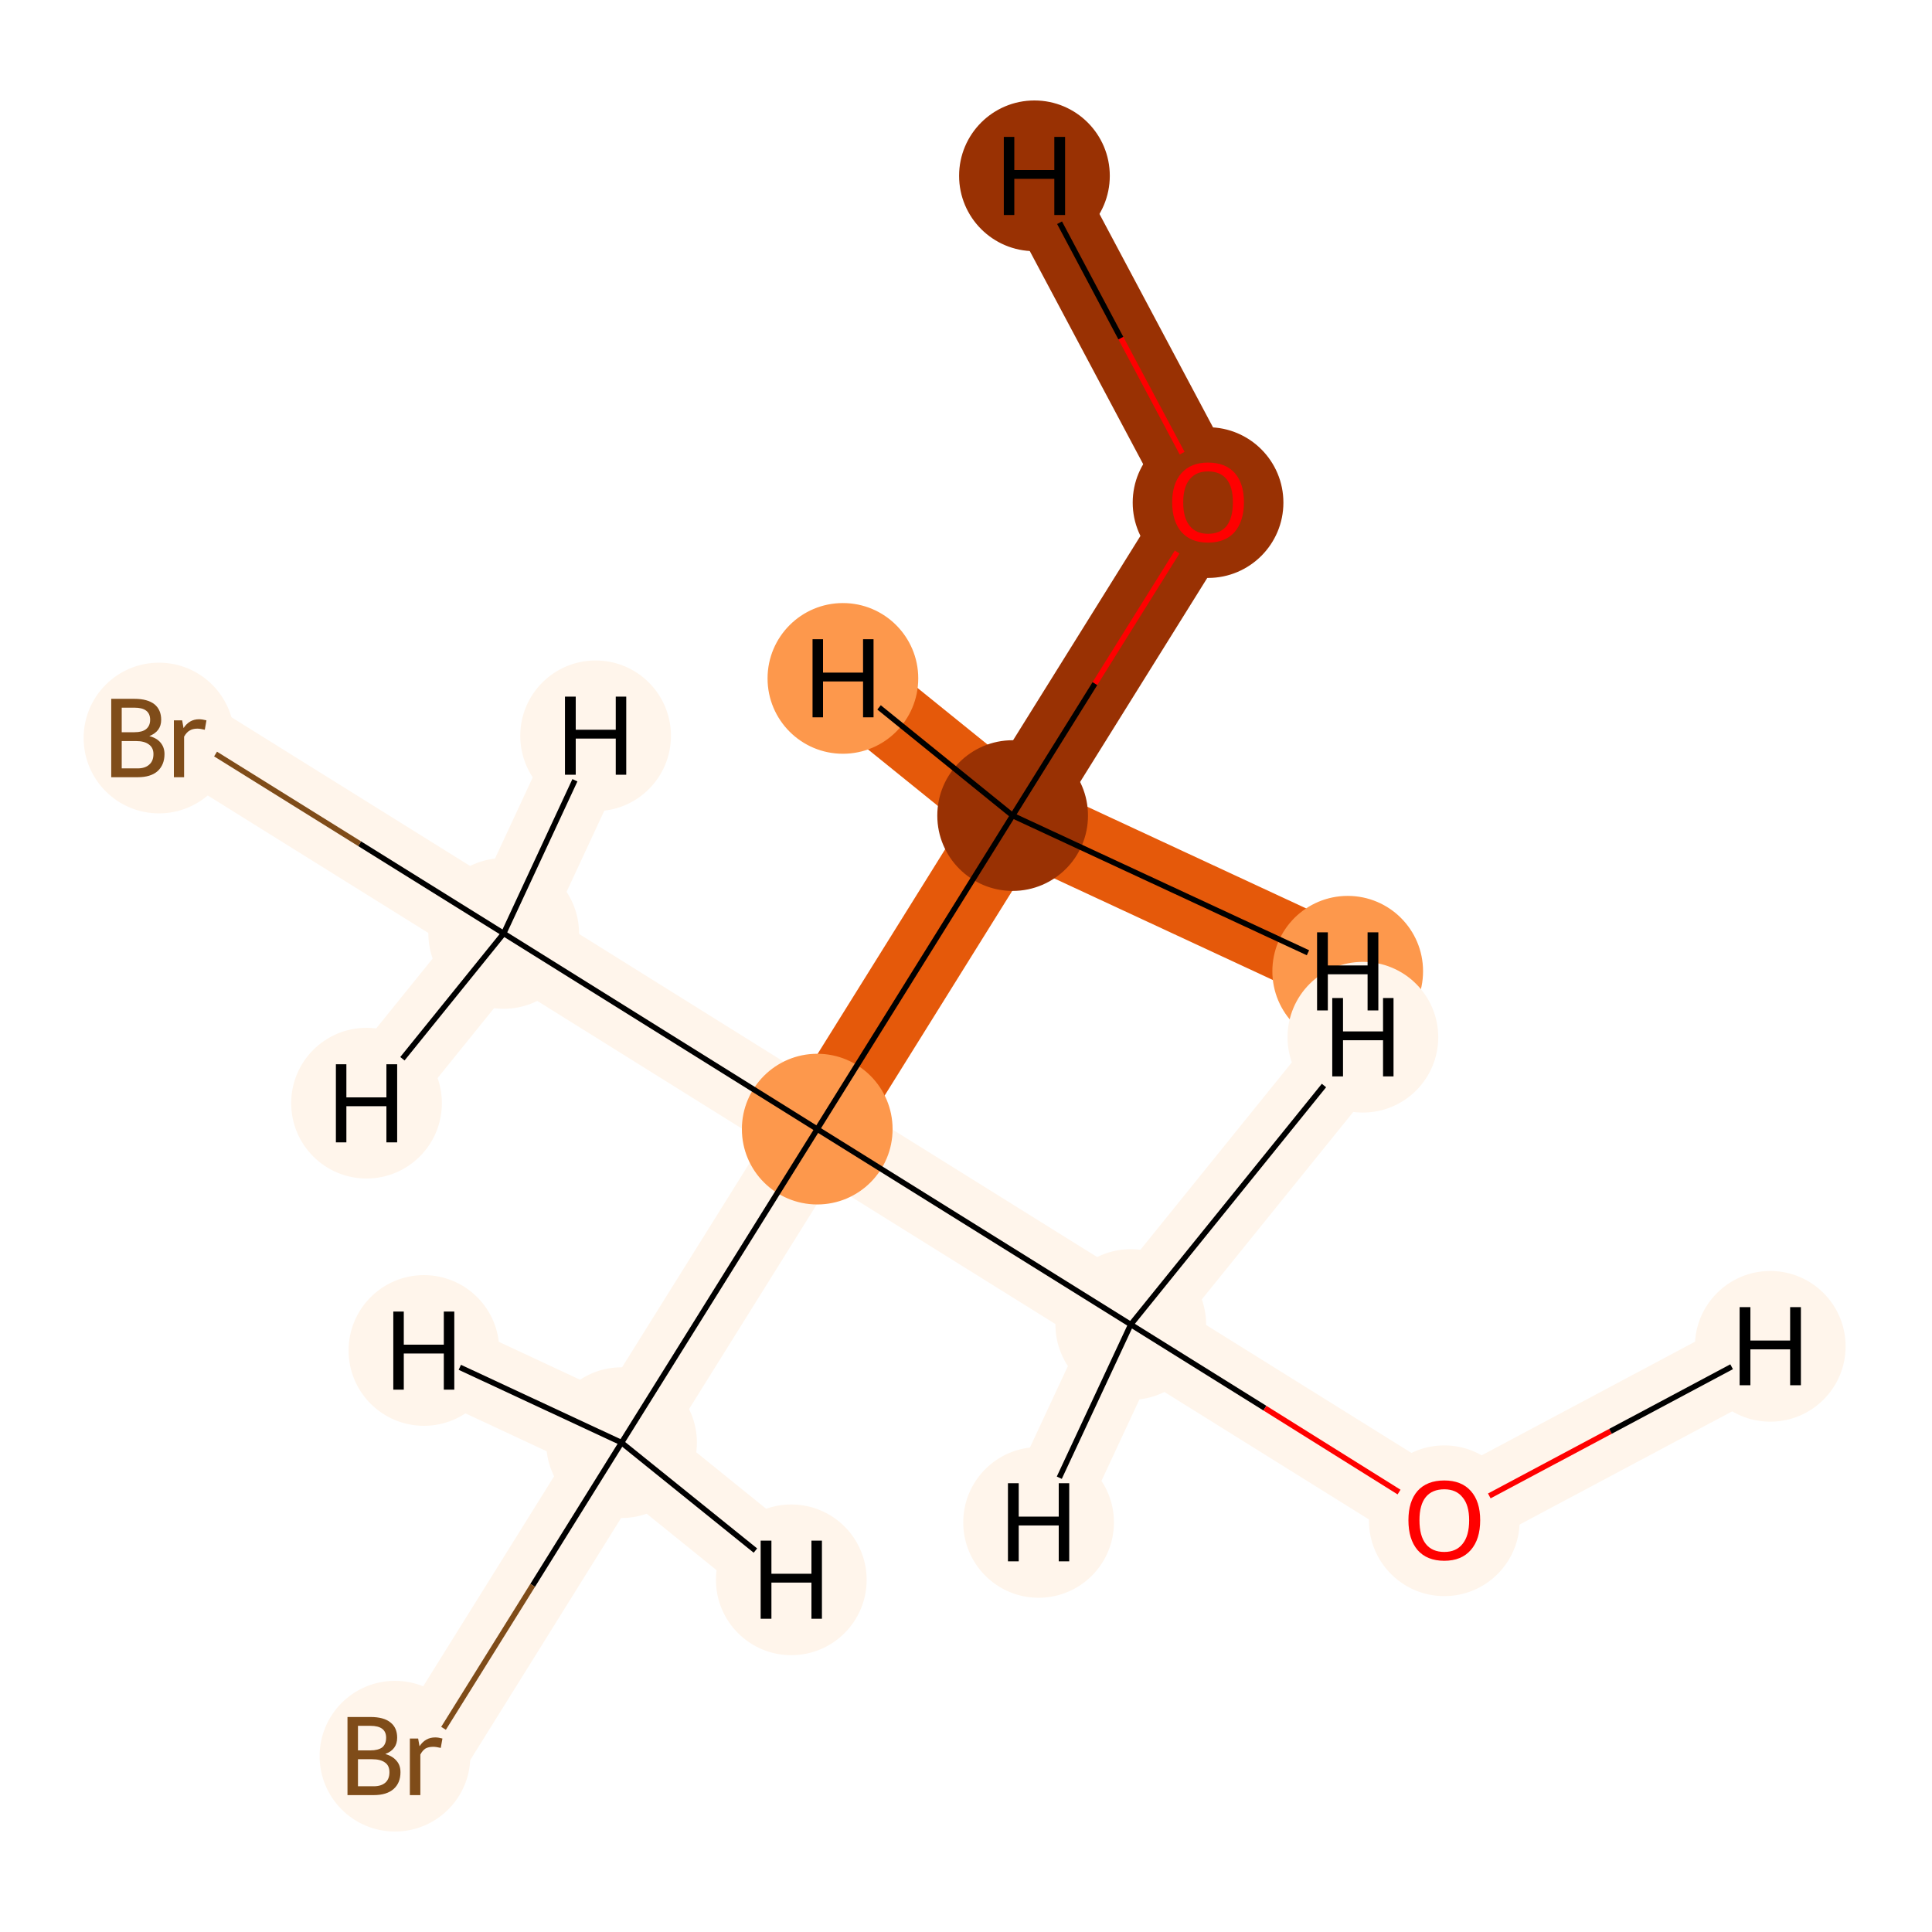 <?xml version='1.0' encoding='iso-8859-1'?>
<svg version='1.1' baseProfile='full'
              xmlns='http://www.w3.org/2000/svg'
                      xmlns:rdkit='http://www.rdkit.org/xml'
                      xmlns:xlink='http://www.w3.org/1999/xlink'
                  xml:space='preserve'
width='700px' height='700px' viewBox='0 0 700 700'>
<!-- END OF HEADER -->
<rect style='opacity:1.0;fill:#FFFFFF;stroke:none' width='700.0' height='700.0' x='0.0' y='0.0'> </rect>
<path d='M 437.7,181.9 L 366.9,295.5' style='fill:none;fill-rule:evenodd;stroke:#993103;stroke-width:28.6px;stroke-linecap:butt;stroke-linejoin:miter;stroke-opacity:1' />
<path d='M 437.7,181.9 L 374.8,63.7' style='fill:none;fill-rule:evenodd;stroke:#993103;stroke-width:28.6px;stroke-linecap:butt;stroke-linejoin:miter;stroke-opacity:1' />
<path d='M 366.9,295.5 L 296.1,409.1' style='fill:none;fill-rule:evenodd;stroke:#E5590A;stroke-width:28.6px;stroke-linecap:butt;stroke-linejoin:miter;stroke-opacity:1' />
<path d='M 366.9,295.5 L 488.3,351.9' style='fill:none;fill-rule:evenodd;stroke:#E5590A;stroke-width:28.6px;stroke-linecap:butt;stroke-linejoin:miter;stroke-opacity:1' />
<path d='M 366.9,295.5 L 305.4,245.8' style='fill:none;fill-rule:evenodd;stroke:#E5590A;stroke-width:28.6px;stroke-linecap:butt;stroke-linejoin:miter;stroke-opacity:1' />
<path d='M 296.1,409.1 L 225.2,522.7' style='fill:none;fill-rule:evenodd;stroke:#FFF5EB;stroke-width:28.6px;stroke-linecap:butt;stroke-linejoin:miter;stroke-opacity:1' />
<path d='M 296.1,409.1 L 182.5,338.2' style='fill:none;fill-rule:evenodd;stroke:#FFF5EB;stroke-width:28.6px;stroke-linecap:butt;stroke-linejoin:miter;stroke-opacity:1' />
<path d='M 296.1,409.1 L 409.7,479.9' style='fill:none;fill-rule:evenodd;stroke:#FFF5EB;stroke-width:28.6px;stroke-linecap:butt;stroke-linejoin:miter;stroke-opacity:1' />
<path d='M 225.2,522.7 L 154.4,636.3' style='fill:none;fill-rule:evenodd;stroke:#FFF5EB;stroke-width:28.6px;stroke-linecap:butt;stroke-linejoin:miter;stroke-opacity:1' />
<path d='M 225.2,522.7 L 286.7,572.4' style='fill:none;fill-rule:evenodd;stroke:#FFF5EB;stroke-width:28.6px;stroke-linecap:butt;stroke-linejoin:miter;stroke-opacity:1' />
<path d='M 225.2,522.7 L 153.6,489.3' style='fill:none;fill-rule:evenodd;stroke:#FFF5EB;stroke-width:28.6px;stroke-linecap:butt;stroke-linejoin:miter;stroke-opacity:1' />
<path d='M 182.5,338.2 L 68.9,267.4' style='fill:none;fill-rule:evenodd;stroke:#FFF5EB;stroke-width:28.6px;stroke-linecap:butt;stroke-linejoin:miter;stroke-opacity:1' />
<path d='M 182.5,338.2 L 132.8,399.7' style='fill:none;fill-rule:evenodd;stroke:#FFF5EB;stroke-width:28.6px;stroke-linecap:butt;stroke-linejoin:miter;stroke-opacity:1' />
<path d='M 182.5,338.2 L 215.8,266.6' style='fill:none;fill-rule:evenodd;stroke:#FFF5EB;stroke-width:28.6px;stroke-linecap:butt;stroke-linejoin:miter;stroke-opacity:1' />
<path d='M 409.7,479.9 L 523.3,550.7' style='fill:none;fill-rule:evenodd;stroke:#FFF5EB;stroke-width:28.6px;stroke-linecap:butt;stroke-linejoin:miter;stroke-opacity:1' />
<path d='M 409.7,479.9 L 376.3,551.6' style='fill:none;fill-rule:evenodd;stroke:#FFF5EB;stroke-width:28.6px;stroke-linecap:butt;stroke-linejoin:miter;stroke-opacity:1' />
<path d='M 409.7,479.9 L 493.8,375.8' style='fill:none;fill-rule:evenodd;stroke:#FFF5EB;stroke-width:28.6px;stroke-linecap:butt;stroke-linejoin:miter;stroke-opacity:1' />
<path d='M 523.3,550.7 L 641.4,487.8' style='fill:none;fill-rule:evenodd;stroke:#FFF5EB;stroke-width:28.6px;stroke-linecap:butt;stroke-linejoin:miter;stroke-opacity:1' />
<ellipse cx='437.7' cy='182.1' rx='26.8' ry='26.8'  style='fill:#993103;fill-rule:evenodd;stroke:#993103;stroke-width:1.0px;stroke-linecap:butt;stroke-linejoin:miter;stroke-opacity:1' />
<ellipse cx='366.9' cy='295.5' rx='26.8' ry='26.8'  style='fill:#993103;fill-rule:evenodd;stroke:#993103;stroke-width:1.0px;stroke-linecap:butt;stroke-linejoin:miter;stroke-opacity:1' />
<ellipse cx='296.1' cy='409.1' rx='26.8' ry='26.8'  style='fill:#FD984C;fill-rule:evenodd;stroke:#FD984C;stroke-width:1.0px;stroke-linecap:butt;stroke-linejoin:miter;stroke-opacity:1' />
<ellipse cx='225.2' cy='522.7' rx='26.8' ry='26.8'  style='fill:#FFF5EB;fill-rule:evenodd;stroke:#FFF5EB;stroke-width:1.0px;stroke-linecap:butt;stroke-linejoin:miter;stroke-opacity:1' />
<ellipse cx='143.1' cy='636.3' rx='26.8' ry='26.8'  style='fill:#FFF5EB;fill-rule:evenodd;stroke:#FFF5EB;stroke-width:1.0px;stroke-linecap:butt;stroke-linejoin:miter;stroke-opacity:1' />
<ellipse cx='182.5' cy='338.2' rx='26.8' ry='26.8'  style='fill:#FFF5EB;fill-rule:evenodd;stroke:#FFF5EB;stroke-width:1.0px;stroke-linecap:butt;stroke-linejoin:miter;stroke-opacity:1' />
<ellipse cx='57.6' cy='267.4' rx='26.8' ry='26.8'  style='fill:#FFF5EB;fill-rule:evenodd;stroke:#FFF5EB;stroke-width:1.0px;stroke-linecap:butt;stroke-linejoin:miter;stroke-opacity:1' />
<ellipse cx='409.7' cy='479.9' rx='26.8' ry='26.8'  style='fill:#FFF5EB;fill-rule:evenodd;stroke:#FFF5EB;stroke-width:1.0px;stroke-linecap:butt;stroke-linejoin:miter;stroke-opacity:1' />
<ellipse cx='523.3' cy='551.0' rx='26.8' ry='26.8'  style='fill:#FFF5EB;fill-rule:evenodd;stroke:#FFF5EB;stroke-width:1.0px;stroke-linecap:butt;stroke-linejoin:miter;stroke-opacity:1' />
<ellipse cx='374.8' cy='63.7' rx='26.8' ry='26.8'  style='fill:#993103;fill-rule:evenodd;stroke:#993103;stroke-width:1.0px;stroke-linecap:butt;stroke-linejoin:miter;stroke-opacity:1' />
<ellipse cx='488.3' cy='351.9' rx='26.8' ry='26.8'  style='fill:#FD984C;fill-rule:evenodd;stroke:#FD984C;stroke-width:1.0px;stroke-linecap:butt;stroke-linejoin:miter;stroke-opacity:1' />
<ellipse cx='305.4' cy='245.8' rx='26.8' ry='26.8'  style='fill:#FD984C;fill-rule:evenodd;stroke:#FD984C;stroke-width:1.0px;stroke-linecap:butt;stroke-linejoin:miter;stroke-opacity:1' />
<ellipse cx='286.7' cy='572.4' rx='26.8' ry='26.8'  style='fill:#FFF5EB;fill-rule:evenodd;stroke:#FFF5EB;stroke-width:1.0px;stroke-linecap:butt;stroke-linejoin:miter;stroke-opacity:1' />
<ellipse cx='153.6' cy='489.3' rx='26.8' ry='26.8'  style='fill:#FFF5EB;fill-rule:evenodd;stroke:#FFF5EB;stroke-width:1.0px;stroke-linecap:butt;stroke-linejoin:miter;stroke-opacity:1' />
<ellipse cx='132.8' cy='399.7' rx='26.8' ry='26.8'  style='fill:#FFF5EB;fill-rule:evenodd;stroke:#FFF5EB;stroke-width:1.0px;stroke-linecap:butt;stroke-linejoin:miter;stroke-opacity:1' />
<ellipse cx='215.8' cy='266.6' rx='26.8' ry='26.8'  style='fill:#FFF5EB;fill-rule:evenodd;stroke:#FFF5EB;stroke-width:1.0px;stroke-linecap:butt;stroke-linejoin:miter;stroke-opacity:1' />
<ellipse cx='376.3' cy='551.6' rx='26.8' ry='26.8'  style='fill:#FFF5EB;fill-rule:evenodd;stroke:#FFF5EB;stroke-width:1.0px;stroke-linecap:butt;stroke-linejoin:miter;stroke-opacity:1' />
<ellipse cx='493.8' cy='375.8' rx='26.8' ry='26.8'  style='fill:#FFF5EB;fill-rule:evenodd;stroke:#FFF5EB;stroke-width:1.0px;stroke-linecap:butt;stroke-linejoin:miter;stroke-opacity:1' />
<ellipse cx='641.4' cy='487.8' rx='26.8' ry='26.8'  style='fill:#FFF5EB;fill-rule:evenodd;stroke:#FFF5EB;stroke-width:1.0px;stroke-linecap:butt;stroke-linejoin:miter;stroke-opacity:1' />
<path class='bond-0 atom-0 atom-1' d='M 426.5,200.0 L 396.7,247.7' style='fill:none;fill-rule:evenodd;stroke:#FF0000;stroke-width:2.0px;stroke-linecap:butt;stroke-linejoin:miter;stroke-opacity:1' />
<path class='bond-0 atom-0 atom-1' d='M 396.7,247.7 L 366.9,295.5' style='fill:none;fill-rule:evenodd;stroke:#000000;stroke-width:2.0px;stroke-linecap:butt;stroke-linejoin:miter;stroke-opacity:1' />
<path class='bond-8 atom-0 atom-9' d='M 428.3,164.2 L 406.1,122.5' style='fill:none;fill-rule:evenodd;stroke:#FF0000;stroke-width:2.0px;stroke-linecap:butt;stroke-linejoin:miter;stroke-opacity:1' />
<path class='bond-8 atom-0 atom-9' d='M 406.1,122.5 L 383.9,80.7' style='fill:none;fill-rule:evenodd;stroke:#000000;stroke-width:2.0px;stroke-linecap:butt;stroke-linejoin:miter;stroke-opacity:1' />
<path class='bond-1 atom-1 atom-2' d='M 366.9,295.5 L 296.1,409.1' style='fill:none;fill-rule:evenodd;stroke:#000000;stroke-width:2.0px;stroke-linecap:butt;stroke-linejoin:miter;stroke-opacity:1' />
<path class='bond-9 atom-1 atom-10' d='M 366.9,295.5 L 473.9,345.2' style='fill:none;fill-rule:evenodd;stroke:#000000;stroke-width:2.0px;stroke-linecap:butt;stroke-linejoin:miter;stroke-opacity:1' />
<path class='bond-10 atom-1 atom-11' d='M 366.9,295.5 L 318.5,256.3' style='fill:none;fill-rule:evenodd;stroke:#000000;stroke-width:2.0px;stroke-linecap:butt;stroke-linejoin:miter;stroke-opacity:1' />
<path class='bond-2 atom-2 atom-3' d='M 296.1,409.1 L 225.2,522.7' style='fill:none;fill-rule:evenodd;stroke:#000000;stroke-width:2.0px;stroke-linecap:butt;stroke-linejoin:miter;stroke-opacity:1' />
<path class='bond-4 atom-2 atom-5' d='M 296.1,409.1 L 182.5,338.2' style='fill:none;fill-rule:evenodd;stroke:#000000;stroke-width:2.0px;stroke-linecap:butt;stroke-linejoin:miter;stroke-opacity:1' />
<path class='bond-6 atom-2 atom-7' d='M 296.1,409.1 L 409.7,479.9' style='fill:none;fill-rule:evenodd;stroke:#000000;stroke-width:2.0px;stroke-linecap:butt;stroke-linejoin:miter;stroke-opacity:1' />
<path class='bond-3 atom-3 atom-4' d='M 225.2,522.7 L 193.0,574.4' style='fill:none;fill-rule:evenodd;stroke:#000000;stroke-width:2.0px;stroke-linecap:butt;stroke-linejoin:miter;stroke-opacity:1' />
<path class='bond-3 atom-3 atom-4' d='M 193.0,574.4 L 160.7,626.2' style='fill:none;fill-rule:evenodd;stroke:#7F4C19;stroke-width:2.0px;stroke-linecap:butt;stroke-linejoin:miter;stroke-opacity:1' />
<path class='bond-11 atom-3 atom-12' d='M 225.2,522.7 L 273.7,561.8' style='fill:none;fill-rule:evenodd;stroke:#000000;stroke-width:2.0px;stroke-linecap:butt;stroke-linejoin:miter;stroke-opacity:1' />
<path class='bond-12 atom-3 atom-13' d='M 225.2,522.7 L 166.6,495.4' style='fill:none;fill-rule:evenodd;stroke:#000000;stroke-width:2.0px;stroke-linecap:butt;stroke-linejoin:miter;stroke-opacity:1' />
<path class='bond-5 atom-5 atom-6' d='M 182.5,338.2 L 130.3,305.7' style='fill:none;fill-rule:evenodd;stroke:#000000;stroke-width:2.0px;stroke-linecap:butt;stroke-linejoin:miter;stroke-opacity:1' />
<path class='bond-5 atom-5 atom-6' d='M 130.3,305.7 L 78.1,273.2' style='fill:none;fill-rule:evenodd;stroke:#7F4C19;stroke-width:2.0px;stroke-linecap:butt;stroke-linejoin:miter;stroke-opacity:1' />
<path class='bond-13 atom-5 atom-14' d='M 182.5,338.2 L 145.8,383.6' style='fill:none;fill-rule:evenodd;stroke:#000000;stroke-width:2.0px;stroke-linecap:butt;stroke-linejoin:miter;stroke-opacity:1' />
<path class='bond-14 atom-5 atom-15' d='M 182.5,338.2 L 208.3,282.7' style='fill:none;fill-rule:evenodd;stroke:#000000;stroke-width:2.0px;stroke-linecap:butt;stroke-linejoin:miter;stroke-opacity:1' />
<path class='bond-7 atom-7 atom-8' d='M 409.7,479.9 L 458.3,510.2' style='fill:none;fill-rule:evenodd;stroke:#000000;stroke-width:2.0px;stroke-linecap:butt;stroke-linejoin:miter;stroke-opacity:1' />
<path class='bond-7 atom-7 atom-8' d='M 458.3,510.2 L 506.9,540.6' style='fill:none;fill-rule:evenodd;stroke:#FF0000;stroke-width:2.0px;stroke-linecap:butt;stroke-linejoin:miter;stroke-opacity:1' />
<path class='bond-15 atom-7 atom-16' d='M 409.7,479.9 L 383.8,535.4' style='fill:none;fill-rule:evenodd;stroke:#000000;stroke-width:2.0px;stroke-linecap:butt;stroke-linejoin:miter;stroke-opacity:1' />
<path class='bond-16 atom-7 atom-17' d='M 409.7,479.9 L 479.7,393.3' style='fill:none;fill-rule:evenodd;stroke:#000000;stroke-width:2.0px;stroke-linecap:butt;stroke-linejoin:miter;stroke-opacity:1' />
<path class='bond-17 atom-8 atom-18' d='M 539.6,542.0 L 583.5,518.6' style='fill:none;fill-rule:evenodd;stroke:#FF0000;stroke-width:2.0px;stroke-linecap:butt;stroke-linejoin:miter;stroke-opacity:1' />
<path class='bond-17 atom-8 atom-18' d='M 583.5,518.6 L 627.4,495.2' style='fill:none;fill-rule:evenodd;stroke:#000000;stroke-width:2.0px;stroke-linecap:butt;stroke-linejoin:miter;stroke-opacity:1' />
<path  class='atom-0' d='M 424.7 182.0
Q 424.7 175.2, 428.1 171.4
Q 431.5 167.6, 437.7 167.6
Q 444.0 167.6, 447.4 171.4
Q 450.7 175.2, 450.7 182.0
Q 450.7 188.8, 447.3 192.8
Q 443.9 196.6, 437.7 196.6
Q 431.5 196.6, 428.1 192.8
Q 424.7 188.9, 424.7 182.0
M 437.7 193.4
Q 442.1 193.4, 444.4 190.6
Q 446.7 187.6, 446.7 182.0
Q 446.7 176.4, 444.4 173.6
Q 442.1 170.8, 437.7 170.8
Q 433.4 170.8, 431.1 173.6
Q 428.7 176.4, 428.7 182.0
Q 428.7 187.7, 431.1 190.6
Q 433.4 193.4, 437.7 193.4
' fill='#FF0000'/>
<path  class='atom-4' d='M 139.6 635.5
Q 142.3 636.3, 143.7 638.0
Q 145.1 639.6, 145.1 642.1
Q 145.1 646.0, 142.6 648.2
Q 140.1 650.4, 135.4 650.4
L 125.9 650.4
L 125.9 622.1
L 134.2 622.1
Q 139.1 622.1, 141.5 624.1
Q 143.9 626.0, 143.9 629.6
Q 143.9 633.9, 139.6 635.5
M 129.7 625.3
L 129.7 634.2
L 134.2 634.2
Q 137.0 634.2, 138.5 633.1
Q 139.9 631.9, 139.9 629.6
Q 139.9 625.3, 134.2 625.3
L 129.7 625.3
M 135.4 647.2
Q 138.1 647.2, 139.6 645.9
Q 141.1 644.6, 141.1 642.1
Q 141.1 639.7, 139.5 638.6
Q 137.9 637.4, 134.8 637.4
L 129.7 637.4
L 129.7 647.2
L 135.4 647.2
' fill='#7F4C19'/>
<path  class='atom-4' d='M 151.5 629.9
L 152.0 632.7
Q 154.1 629.5, 157.7 629.5
Q 158.8 629.5, 160.3 629.9
L 159.7 633.3
Q 158.0 632.9, 157.0 632.9
Q 155.3 632.9, 154.2 633.5
Q 153.1 634.2, 152.3 635.7
L 152.3 650.4
L 148.5 650.4
L 148.5 629.9
L 151.5 629.9
' fill='#7F4C19'/>
<path  class='atom-6' d='M 54.1 266.7
Q 56.8 267.4, 58.2 269.1
Q 59.6 270.8, 59.6 273.2
Q 59.6 277.1, 57.1 279.4
Q 54.6 281.6, 49.9 281.6
L 40.3 281.6
L 40.3 253.2
L 48.7 253.2
Q 53.5 253.2, 56.0 255.2
Q 58.4 257.2, 58.4 260.8
Q 58.4 265.0, 54.1 266.7
M 44.1 256.4
L 44.1 265.3
L 48.7 265.3
Q 51.5 265.3, 52.9 264.2
Q 54.4 263.0, 54.4 260.8
Q 54.4 256.4, 48.7 256.4
L 44.1 256.4
M 49.9 278.4
Q 52.6 278.4, 54.1 277.0
Q 55.6 275.7, 55.6 273.2
Q 55.6 270.9, 53.9 269.7
Q 52.3 268.5, 49.3 268.5
L 44.1 268.5
L 44.1 278.4
L 49.9 278.4
' fill='#7F4C19'/>
<path  class='atom-6' d='M 66.0 261.0
L 66.5 263.8
Q 68.6 260.6, 72.1 260.6
Q 73.3 260.6, 74.8 261.0
L 74.2 264.4
Q 72.5 264.0, 71.5 264.0
Q 69.8 264.0, 68.7 264.7
Q 67.6 265.3, 66.7 266.9
L 66.7 281.6
L 63.0 281.6
L 63.0 261.0
L 66.0 261.0
' fill='#7F4C19'/>
<path  class='atom-8' d='M 510.3 550.8
Q 510.3 544.0, 513.6 540.2
Q 517.0 536.4, 523.3 536.4
Q 529.5 536.4, 532.9 540.2
Q 536.3 544.0, 536.3 550.8
Q 536.3 557.7, 532.9 561.6
Q 529.5 565.5, 523.3 565.5
Q 517.0 565.5, 513.6 561.6
Q 510.3 557.7, 510.3 550.8
M 523.3 562.3
Q 527.6 562.3, 529.9 559.4
Q 532.3 556.5, 532.3 550.8
Q 532.3 545.3, 529.9 542.5
Q 527.6 539.6, 523.3 539.6
Q 518.9 539.6, 516.6 542.4
Q 514.3 545.2, 514.3 550.8
Q 514.3 556.5, 516.6 559.4
Q 518.9 562.3, 523.3 562.3
' fill='#FF0000'/>
<path  class='atom-9' d='M 363.7 49.6
L 367.5 49.6
L 367.5 61.6
L 382.0 61.6
L 382.0 49.6
L 385.9 49.6
L 385.9 77.9
L 382.0 77.9
L 382.0 64.8
L 367.5 64.8
L 367.5 77.9
L 363.7 77.9
L 363.7 49.6
' fill='#000000'/>
<path  class='atom-10' d='M 477.2 337.8
L 481.1 337.8
L 481.1 349.8
L 495.5 349.8
L 495.5 337.8
L 499.4 337.8
L 499.4 366.1
L 495.5 366.1
L 495.5 353.0
L 481.1 353.0
L 481.1 366.1
L 477.2 366.1
L 477.2 337.8
' fill='#000000'/>
<path  class='atom-11' d='M 294.4 231.6
L 298.2 231.6
L 298.2 243.7
L 312.7 243.7
L 312.7 231.6
L 316.5 231.6
L 316.5 259.9
L 312.7 259.9
L 312.7 246.9
L 298.2 246.9
L 298.2 259.9
L 294.4 259.9
L 294.4 231.6
' fill='#000000'/>
<path  class='atom-12' d='M 275.6 558.2
L 279.5 558.2
L 279.5 570.2
L 294.0 570.2
L 294.0 558.2
L 297.8 558.2
L 297.8 586.5
L 294.0 586.5
L 294.0 573.4
L 279.5 573.4
L 279.5 586.5
L 275.6 586.5
L 275.6 558.2
' fill='#000000'/>
<path  class='atom-13' d='M 142.5 475.2
L 146.3 475.2
L 146.3 487.2
L 160.8 487.2
L 160.8 475.2
L 164.6 475.2
L 164.6 503.5
L 160.8 503.5
L 160.8 490.4
L 146.3 490.4
L 146.3 503.5
L 142.5 503.5
L 142.5 475.2
' fill='#000000'/>
<path  class='atom-14' d='M 121.7 385.6
L 125.5 385.6
L 125.5 397.6
L 140.0 397.6
L 140.0 385.6
L 143.9 385.6
L 143.9 413.9
L 140.0 413.9
L 140.0 400.8
L 125.5 400.8
L 125.5 413.9
L 121.7 413.9
L 121.7 385.6
' fill='#000000'/>
<path  class='atom-15' d='M 204.7 252.4
L 208.6 252.4
L 208.6 264.4
L 223.1 264.4
L 223.1 252.4
L 226.9 252.4
L 226.9 280.7
L 223.1 280.7
L 223.1 267.6
L 208.6 267.6
L 208.6 280.7
L 204.7 280.7
L 204.7 252.4
' fill='#000000'/>
<path  class='atom-16' d='M 365.2 537.4
L 369.1 537.4
L 369.1 549.5
L 383.6 549.5
L 383.6 537.4
L 387.4 537.4
L 387.4 565.7
L 383.6 565.7
L 383.6 552.7
L 369.1 552.7
L 369.1 565.7
L 365.2 565.7
L 365.2 537.4
' fill='#000000'/>
<path  class='atom-17' d='M 482.7 361.6
L 486.6 361.6
L 486.6 373.7
L 501.1 373.7
L 501.1 361.6
L 504.9 361.6
L 504.9 390.0
L 501.1 390.0
L 501.1 376.9
L 486.6 376.9
L 486.6 390.0
L 482.7 390.0
L 482.7 361.6
' fill='#000000'/>
<path  class='atom-18' d='M 630.3 473.6
L 634.2 473.6
L 634.2 485.7
L 648.6 485.7
L 648.6 473.6
L 652.5 473.6
L 652.5 501.9
L 648.6 501.9
L 648.6 488.9
L 634.2 488.9
L 634.2 501.9
L 630.3 501.9
L 630.3 473.6
' fill='#000000'/>
</svg>

